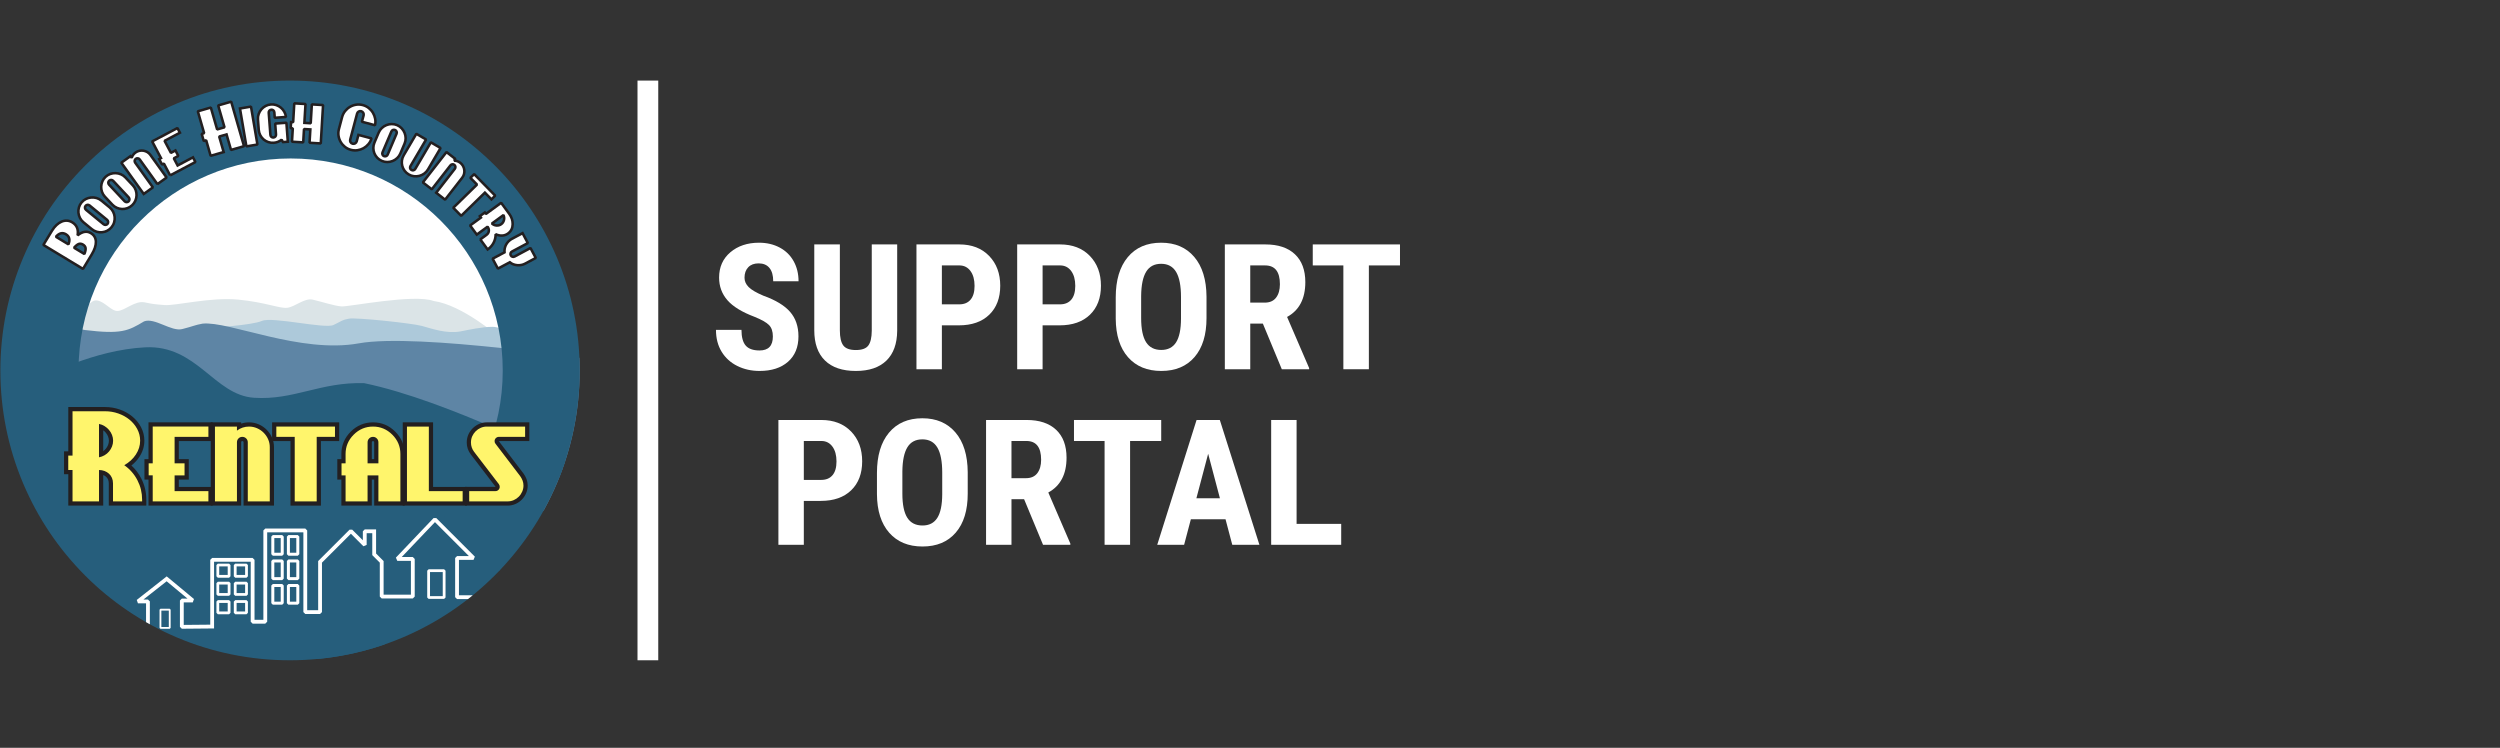 <?xml version="1.0" encoding="UTF-8" standalone="no"?><!DOCTYPE svg PUBLIC "-//W3C//DTD SVG 1.1//EN" "http://www.w3.org/Graphics/SVG/1.1/DTD/svg11.dtd"><svg width="100%" height="100%" viewBox="0 0 341 102" version="1.1" xmlns="http://www.w3.org/2000/svg" xmlns:xlink="http://www.w3.org/1999/xlink" xml:space="preserve" xmlns:serif="http://www.serif.com/" style="fill-rule:evenodd;clip-rule:evenodd;stroke-miterlimit:1.414;"><rect x="0" y="0" width="341" height="102" fill="#333333" stroke="none"/><rect id="Artboard1" x="0" y="0" width="340.56" height="101.053" style="fill:none;"/><clipPath id="_clip1"><rect id="Artboard11" serif:id="Artboard1" x="0" y="0" width="340.56" height="101.053"/></clipPath><g clip-path="url(#_clip1)"><g><g><clipPath id="_clip2"><path d="M79.071,50.526c0,21.834 -17.702,39.535 -39.536,39.535c-21.835,0 -39.535,-17.701 -39.535,-39.535c0,-21.834 17.7,-39.535 39.535,-39.535c21.834,0 39.536,17.701 39.536,39.535Z"/></clipPath><g clip-path="url(#_clip2)"><path d="M69.403,50.542c0,16.498 -13.374,29.872 -29.87,29.872c-16.498,0 -29.871,-13.374 -29.871,-29.872c0,-16.497 13.373,-29.869 29.871,-29.869c16.496,0 29.87,13.372 29.87,29.869Z" style="fill:#fff;fill-rule:nonzero;"/><path d="M69.403,50.542c0,16.498 -13.374,29.872 -29.87,29.872c-16.498,0 -29.871,-13.374 -29.871,-29.872c0,-16.497 13.373,-29.869 29.871,-29.869c16.496,0 29.87,13.372 29.87,29.869Z" style="fill:none;stroke:#265e7c;stroke-width:1.26px;"/><path d="M7.105,43.093c0,0 0.37,-1.79 2.658,-2.163c0.618,0.063 0.989,1.237 1.545,1.299c0.556,0.062 0.927,-1.422 1.977,-1.236c1.051,0.185 1.916,1.483 2.782,1.422c1.008,-0.073 2.347,-1.434 3.646,-1.175c1.237,0.247 1.237,0.247 2.72,0.371c1.483,0.123 6.304,-1.113 10.074,-0.742c3.77,0.371 5.624,1.236 6.675,1.112c1.051,-0.123 2.349,-1.359 3.461,-1.112c1.113,0.248 2.968,0.865 3.956,0.928c0.99,0.061 9.888,-1.731 12.546,-0.742c3.955,0.556 8.9,4.882 8.9,4.882l0,2.988l-60.26,0l-0.68,-5.832Z" style="fill:#dbe4e7;fill-rule:nonzero;"/><path d="M28.675,44.701c0,0 5.625,-0.309 7.046,-0.927c1.421,-0.618 8.592,1.113 9.765,0.556c1.175,-0.556 1.113,-0.68 2.103,-0.865c0.987,-0.185 8.589,0.618 9.95,0.989c1.36,0.371 3.399,1.112 5.315,0.742c0.927,-0.185 2.905,-0.618 4.326,-0.618c1.421,0 4.018,1.668 4.018,1.668l0.7,2.679l-43.346,0l0.123,-4.224Z" style="fill:#adc9da;fill-rule:nonzero;"/><path d="M7.475,45.628c0,0 2.349,-1.05 4.08,-0.617c5.006,0.617 5.933,0.122 8.097,-1.175c1.421,-0.556 3.708,1.422 5.191,1.051c1.483,-0.371 1.73,-0.557 2.781,-0.742c3.582,-0.391 13.357,4.135 21.323,2.687c7.965,-1.449 32.767,2.353 32.767,2.353l-5.793,21.001l-68.136,-20.232l-0.31,-4.326Z" style="fill:#5e85a5;fill-rule:nonzero;"/><path d="M6.041,51.357c0,0 6.698,-3.621 13.759,-3.983c7.06,-0.361 9.414,6.519 14.845,6.881c5.431,0.361 9.052,-2.173 15.026,-1.992c11.405,2.353 27.879,10.862 27.879,10.862l-9.414,14.665l-20.818,13.395l-28.605,-9.232l-12.672,-30.596Z" style="fill:#265e7c;fill-rule:nonzero;"/><path d="M69.403,50.271c0,16.497 -13.374,29.872 -29.87,29.872c-16.498,0 -29.871,-13.375 -29.871,-29.872c0,-16.497 13.373,-29.87 29.871,-29.87c16.496,0 29.87,13.373 29.87,29.87Z" style="fill:none;stroke:#265e7c;stroke-width:0.25px;"/><path d="M39.664,10.957l-0.003,0l-0.002,0l-0.017,0c-5.338,0 -10.522,1.047 -15.408,3.113c-4.714,1.993 -8.946,4.844 -12.578,8.474c-3.632,3.63 -6.486,7.86 -8.482,12.573c-2.068,4.885 -3.119,10.068 -3.122,15.405c-0.003,5.341 1.042,10.528 3.107,15.417c1.992,4.716 4.843,8.951 8.473,12.586c3.63,3.634 7.862,6.49 12.576,8.487c4.886,2.07 10.072,3.121 15.411,3.124l0.022,0c5.338,0 10.522,-1.047 15.408,-3.113c4.714,-1.993 8.946,-4.844 12.578,-8.474c3.632,-3.63 6.486,-7.861 8.482,-12.574c2.069,-4.885 3.12,-10.069 3.124,-15.407c0.002,-5.341 -1.044,-10.527 -3.108,-15.416c-1.992,-4.716 -4.843,-8.95 -8.473,-12.585c-3.631,-3.634 -7.862,-6.49 -12.576,-8.487c-4.887,-2.07 -10.072,-3.121 -15.412,-3.123Zm-0.022,10.659c0.005,0 0.011,0 0.017,0c15.977,0.008 28.922,12.968 28.914,28.946c-0.01,15.972 -12.962,28.915 -28.932,28.915c-0.006,0 -0.009,0 -0.015,0c-15.978,-0.01 -28.924,-12.968 -28.914,-28.948c0.009,-15.971 12.959,-28.913 28.93,-28.913Z" style="fill:#265e7c;fill-rule:nonzero;"/><path d="M14.794,85.563l5.386,0l0,-3.528l-1.365,0l3.919,-3.083l3.559,2.954l-1.492,0l0,3.594l4.136,-0.038l0,-9.098l5.52,0l0,8.44l1.727,0l0,-12.451l5.456,0l0,11.136l2.016,0l0,-6.852l4.205,-4.204l1.891,1.893l0,-1.859l1.285,0l0.001,3.143l1.025,1.027l0,4.734l4.244,0l0,-5.133l-2.119,0l5.135,-5.392l5.263,5.263l-2.246,0l0,5.344l6.012,0" style="fill:none;stroke:#fff;stroke-width:0.52px;"/><rect x="29.71" y="77.07" width="1.539" height="1.541" style="fill:none;stroke:#fff;stroke-width:0.38px;"/><rect x="37.212" y="73.187" width="1.283" height="2.408" style="fill:none;stroke:#fff;stroke-width:0.41px;"/><rect x="39.338" y="73.187" width="1.283" height="2.408" style="fill:none;stroke:#fff;stroke-width:0.41px;"/><rect x="37.212" y="76.514" width="1.283" height="2.409" style="fill:none;stroke:#fff;stroke-width:0.41px;"/><rect x="39.338" y="76.514" width="1.283" height="2.409" style="fill:none;stroke:#fff;stroke-width:0.41px;"/><rect x="37.212" y="79.866" width="1.283" height="2.41" style="fill:none;stroke:#fff;stroke-width:0.41px;"/><rect x="39.338" y="79.866" width="1.283" height="2.41" style="fill:none;stroke:#fff;stroke-width:0.41px;"/><rect x="32.083" y="77.07" width="1.541" height="1.541" style="fill:none;stroke:#fff;stroke-width:0.38px;"/><rect x="29.71" y="79.539" width="1.539" height="1.542" style="fill:none;stroke:#fff;stroke-width:0.38px;"/><rect x="32.083" y="79.539" width="1.541" height="1.542" style="fill:none;stroke:#fff;stroke-width:0.38px;"/><rect x="29.71" y="82.051" width="1.539" height="1.541" style="fill:none;stroke:#fff;stroke-width:0.38px;"/><rect x="32.083" y="82.051" width="1.541" height="1.541" style="fill:none;stroke:#fff;stroke-width:0.38px;"/><rect x="58.463" y="77.841" width="2.118" height="3.658" style="fill:none;stroke:#fff;stroke-width:0.38px;"/><rect x="21.885" y="83.157" width="1.266" height="2.49" style="fill:none;stroke:#fff;stroke-width:0.25px;"/><path d="M11.32,33.362c-0.197,-0.118 -0.387,-0.148 -0.569,-0.088c-0.183,0.06 -0.399,0.232 -0.649,0.517l1.41,0.853c0.136,-0.354 0.19,-0.624 0.16,-0.813c-0.029,-0.188 -0.147,-0.344 -0.352,-0.469Zm-2.322,-1.404c-0.473,-0.286 -0.929,-0.174 -1.369,0.336l1.706,1.032c0.247,-0.626 0.135,-1.082 -0.337,-1.368Zm3.4,-0.156c0.223,0.135 0.391,0.302 0.503,0.501c0.113,0.2 0.172,0.425 0.178,0.677c0.006,0.252 -0.04,0.525 -0.138,0.821c-0.099,0.296 -0.246,0.606 -0.442,0.929l-1.178,1.949l-5.406,-3.271l1.179,-1.948c0.182,-0.301 0.386,-0.556 0.611,-0.764c0.224,-0.208 0.456,-0.363 0.697,-0.465c0.242,-0.102 0.486,-0.146 0.735,-0.134c0.249,0.014 0.487,0.089 0.715,0.227c0.625,0.378 0.869,0.971 0.733,1.779c0.658,-0.534 1.262,-0.634 1.813,-0.301Z" style="fill:#fff;fill-rule:nonzero;"/><path d="M11.32,33.362c-0.197,-0.118 -0.387,-0.148 -0.569,-0.088c-0.183,0.06 -0.399,0.232 -0.649,0.517l1.41,0.853c0.136,-0.354 0.19,-0.624 0.16,-0.813c-0.029,-0.188 -0.147,-0.344 -0.352,-0.469Zm-2.322,-1.404c-0.473,-0.286 -0.929,-0.174 -1.369,0.336l1.706,1.032c0.247,-0.626 0.135,-1.082 -0.337,-1.368Zm3.4,-0.156c0.223,0.135 0.391,0.302 0.503,0.501c0.113,0.2 0.172,0.425 0.178,0.677c0.006,0.252 -0.04,0.525 -0.138,0.821c-0.099,0.296 -0.246,0.606 -0.442,0.929l-1.178,1.949l-5.406,-3.271l1.179,-1.948c0.182,-0.301 0.386,-0.556 0.611,-0.764c0.224,-0.208 0.456,-0.363 0.697,-0.465c0.242,-0.102 0.486,-0.146 0.735,-0.134c0.249,0.014 0.487,0.089 0.715,0.227c0.625,0.378 0.869,0.971 0.733,1.779c0.658,-0.534 1.262,-0.634 1.813,-0.301Z" style="fill:none;stroke:#231f20;stroke-width:0.35px;"/><path d="M12.215,28.024c-0.083,-0.068 -0.177,-0.098 -0.281,-0.087c-0.104,0.01 -0.19,0.057 -0.258,0.139c-0.069,0.083 -0.098,0.177 -0.088,0.282c0.011,0.103 0.057,0.19 0.14,0.258l2.399,1.972c0.079,0.065 0.171,0.093 0.278,0.084c0.105,-0.008 0.193,-0.054 0.261,-0.137c0.065,-0.078 0.092,-0.172 0.082,-0.28c-0.011,-0.108 -0.055,-0.194 -0.134,-0.259l-2.399,-1.972Zm2.739,0.266c0.201,0.166 0.359,0.362 0.474,0.589c0.114,0.226 0.184,0.462 0.208,0.707c0.024,0.244 0.001,0.489 -0.068,0.733c-0.068,0.245 -0.186,0.468 -0.351,0.669c-0.169,0.206 -0.366,0.367 -0.59,0.483c-0.225,0.116 -0.46,0.186 -0.704,0.21c-0.245,0.024 -0.489,0 -0.732,-0.07c-0.243,-0.071 -0.467,-0.191 -0.672,-0.36l-1.137,-0.934c-0.201,-0.166 -0.36,-0.362 -0.474,-0.589c-0.115,-0.226 -0.184,-0.462 -0.208,-0.707c-0.024,-0.244 -0.001,-0.489 0.067,-0.733c0.069,-0.245 0.186,-0.468 0.351,-0.669c0.166,-0.201 0.362,-0.359 0.586,-0.471c0.226,-0.113 0.462,-0.181 0.711,-0.206c0.248,-0.024 0.493,-0.003 0.736,0.064c0.242,0.068 0.464,0.184 0.666,0.35l1.137,0.934Z" style="fill:#fff;fill-rule:nonzero;"/><path d="M12.215,28.024c-0.083,-0.068 -0.177,-0.098 -0.281,-0.087c-0.104,0.01 -0.19,0.057 -0.258,0.139c-0.069,0.083 -0.098,0.177 -0.088,0.282c0.011,0.103 0.057,0.19 0.14,0.258l2.399,1.972c0.079,0.065 0.171,0.093 0.278,0.084c0.105,-0.008 0.193,-0.054 0.261,-0.137c0.065,-0.078 0.092,-0.172 0.082,-0.28c-0.011,-0.108 -0.055,-0.194 -0.134,-0.259l-2.399,-1.972Zm2.739,0.266c0.201,0.166 0.359,0.362 0.474,0.589c0.114,0.226 0.184,0.462 0.208,0.707c0.024,0.244 0.001,0.489 -0.068,0.733c-0.068,0.245 -0.186,0.468 -0.351,0.669c-0.169,0.206 -0.366,0.367 -0.59,0.483c-0.225,0.116 -0.46,0.186 -0.704,0.21c-0.245,0.024 -0.489,0 -0.732,-0.07c-0.243,-0.071 -0.467,-0.191 -0.672,-0.36l-1.137,-0.934c-0.201,-0.166 -0.36,-0.362 -0.474,-0.589c-0.115,-0.226 -0.184,-0.462 -0.208,-0.707c-0.024,-0.244 -0.001,-0.489 0.067,-0.733c0.069,-0.245 0.186,-0.468 0.351,-0.669c0.166,-0.201 0.362,-0.359 0.586,-0.471c0.226,-0.113 0.462,-0.181 0.711,-0.206c0.248,-0.024 0.493,-0.003 0.736,0.064c0.242,0.068 0.464,0.184 0.666,0.35l1.137,0.934Z" style="fill:none;stroke:#231f20;stroke-width:0.35px;"/><path d="M15.434,24.663c-0.073,-0.078 -0.162,-0.119 -0.267,-0.123c-0.105,-0.003 -0.196,0.032 -0.274,0.106c-0.079,0.073 -0.12,0.162 -0.123,0.266c-0.003,0.105 0.031,0.196 0.105,0.275l2.122,2.266c0.07,0.075 0.158,0.115 0.265,0.121c0.106,0.005 0.199,-0.029 0.277,-0.103c0.074,-0.07 0.114,-0.159 0.117,-0.267c0.004,-0.108 -0.029,-0.2 -0.099,-0.274l-2.123,-2.267Zm2.681,0.62c0.179,0.19 0.31,0.405 0.394,0.644c0.085,0.24 0.122,0.483 0.115,0.728c-0.008,0.246 -0.063,0.485 -0.162,0.719c-0.1,0.233 -0.245,0.44 -0.436,0.618c-0.193,0.181 -0.41,0.315 -0.647,0.402c-0.239,0.086 -0.48,0.125 -0.726,0.117c-0.245,-0.008 -0.484,-0.063 -0.715,-0.165c-0.232,-0.101 -0.439,-0.249 -0.621,-0.443l-1.006,-1.074c-0.178,-0.191 -0.309,-0.406 -0.394,-0.646c-0.084,-0.239 -0.122,-0.482 -0.115,-0.727c0.009,-0.246 0.063,-0.486 0.163,-0.719c0.099,-0.234 0.245,-0.44 0.435,-0.618c0.19,-0.178 0.404,-0.308 0.642,-0.391c0.237,-0.083 0.481,-0.12 0.73,-0.112c0.25,0.008 0.49,0.062 0.722,0.16c0.232,0.098 0.437,0.242 0.615,0.432l1.006,1.075Z" style="fill:#fff;fill-rule:nonzero;"/><path d="M15.434,24.663c-0.073,-0.078 -0.162,-0.119 -0.267,-0.123c-0.105,-0.003 -0.196,0.032 -0.274,0.106c-0.079,0.073 -0.12,0.162 -0.123,0.266c-0.003,0.105 0.031,0.196 0.105,0.275l2.122,2.266c0.07,0.075 0.158,0.115 0.265,0.121c0.106,0.005 0.199,-0.029 0.277,-0.103c0.074,-0.07 0.114,-0.159 0.117,-0.267c0.004,-0.108 -0.029,-0.2 -0.099,-0.274l-2.123,-2.267Zm2.681,0.62c0.179,0.19 0.31,0.405 0.394,0.644c0.085,0.24 0.122,0.483 0.115,0.728c-0.008,0.246 -0.063,0.485 -0.162,0.719c-0.1,0.233 -0.245,0.44 -0.436,0.618c-0.193,0.181 -0.41,0.315 -0.647,0.402c-0.239,0.086 -0.48,0.125 -0.726,0.117c-0.245,-0.008 -0.484,-0.063 -0.715,-0.165c-0.232,-0.101 -0.439,-0.249 -0.621,-0.443l-1.006,-1.074c-0.178,-0.191 -0.309,-0.406 -0.394,-0.646c-0.084,-0.239 -0.122,-0.482 -0.115,-0.727c0.009,-0.246 0.063,-0.486 0.163,-0.719c0.099,-0.234 0.245,-0.44 0.435,-0.618c0.19,-0.178 0.404,-0.308 0.642,-0.391c0.237,-0.083 0.481,-0.12 0.73,-0.112c0.25,0.008 0.49,0.062 0.722,0.16c0.232,0.098 0.437,0.242 0.615,0.432l1.006,1.075Z" style="fill:none;stroke:#231f20;stroke-width:0.35px;"/><path d="M21.472,25.114l-2.414,-3.363c-0.062,-0.088 -0.145,-0.139 -0.249,-0.156c-0.103,-0.017 -0.199,0.005 -0.286,0.068c-0.087,0.063 -0.138,0.145 -0.153,0.247c-0.015,0.102 0.009,0.196 0.072,0.284l2.414,3.363l-1.252,0.898l-3.058,-4.26l1.252,-0.898l0.165,0.23c0.093,-0.3 0.269,-0.542 0.526,-0.727c0.158,-0.113 0.331,-0.19 0.519,-0.23c0.188,-0.041 0.375,-0.046 0.56,-0.016c0.186,0.031 0.36,0.095 0.524,0.191c0.163,0.096 0.302,0.224 0.415,0.382l2.217,3.089l-1.252,0.898Z" style="fill:#fff;fill-rule:nonzero;"/><path d="M21.472,25.114l-2.414,-3.363c-0.062,-0.088 -0.145,-0.139 -0.249,-0.156c-0.103,-0.017 -0.199,0.005 -0.286,0.068c-0.087,0.063 -0.138,0.145 -0.153,0.247c-0.015,0.102 0.009,0.196 0.072,0.284l2.414,3.363l-1.252,0.898l-3.058,-4.26l1.252,-0.898l0.165,0.23c0.093,-0.3 0.269,-0.542 0.526,-0.727c0.158,-0.113 0.331,-0.19 0.519,-0.23c0.188,-0.041 0.375,-0.046 0.56,-0.016c0.186,0.031 0.36,0.095 0.524,0.191c0.163,0.096 0.302,0.224 0.415,0.382l2.217,3.089l-1.252,0.898Z" style="fill:none;stroke:#231f20;stroke-width:0.35px;"/><path d="M23.207,23.925l-0.853,-1.613l-0.251,0.133l-0.394,-0.745l0.25,-0.133l-1.204,-2.277l3.449,-1.825l0.337,0.637l-2.094,1.108l0.868,1.64l0.616,-0.326l0.395,0.745l-0.617,0.327l0.517,0.975l2.093,-1.108l0.338,0.637l-3.45,1.825Z" style="fill:#fff;fill-rule:nonzero;"/><path d="M23.207,23.925l-0.853,-1.613l-0.251,0.133l-0.394,-0.745l0.25,-0.133l-1.204,-2.277l3.449,-1.825l0.337,0.637l-2.094,1.108l0.868,1.64l0.616,-0.326l0.395,0.745l-0.617,0.327l0.517,0.975l2.093,-1.108l0.338,0.637l-3.45,1.825Z" style="fill:none;stroke:#231f20;stroke-width:0.35px;"/><path d="M31.51,20.451l-0.609,-2.114l-1.002,0.288l0.609,2.115l-1.775,0.512l-0.61,-2.115l-0.331,0.096l-0.281,-0.973l0.332,-0.095l-0.86,-2.984l1.775,-0.512l0.86,2.984l1.002,-0.289l-0.86,-2.983l1.776,-0.512l1.75,6.07l-1.776,0.512Z" style="fill:#fff;fill-rule:nonzero;"/><path d="M31.51,20.451l-0.609,-2.114l-1.002,0.288l0.609,2.115l-1.775,0.512l-0.61,-2.115l-0.331,0.096l-0.281,-0.973l0.332,-0.095l-0.86,-2.984l1.775,-0.512l0.86,2.984l1.002,-0.289l-0.86,-2.983l1.776,-0.512l1.75,6.07l-1.776,0.512Z" style="fill:none;stroke:#231f20;stroke-width:0.35px;"/><path d="M33.609,19.968l-0.877,-5.17l1.504,-0.256l0.877,5.171l-1.504,0.255Z" style="fill:#fff;fill-rule:nonzero;"/><path d="M33.609,19.968l-0.877,-5.17l1.504,-0.256l0.877,5.171l-1.504,0.255Z" style="fill:none;stroke:#231f20;stroke-width:0.35px;"/><path d="M38.602,19.381l-0.194,-0.324c-0.324,0.25 -0.678,0.389 -1.06,0.418c-0.265,0.02 -0.518,-0.011 -0.757,-0.093c-0.239,-0.081 -0.452,-0.203 -0.639,-0.363c-0.186,-0.16 -0.337,-0.352 -0.454,-0.577c-0.117,-0.224 -0.186,-0.469 -0.206,-0.734l-0.106,-1.407c-0.02,-0.26 0.013,-0.51 0.098,-0.749c0.084,-0.239 0.206,-0.452 0.366,-0.639c0.161,-0.186 0.353,-0.339 0.577,-0.459c0.224,-0.119 0.466,-0.188 0.726,-0.208c0.255,-0.019 0.5,0.011 0.734,0.091c0.234,0.08 0.444,0.197 0.63,0.352c0.186,0.155 0.34,0.341 0.461,0.557c0.121,0.217 0.197,0.452 0.226,0.706l-1.529,0.115l-0.056,-0.749c-0.009,-0.107 -0.052,-0.195 -0.132,-0.263c-0.079,-0.068 -0.173,-0.098 -0.28,-0.091c-0.106,0.009 -0.194,0.052 -0.263,0.132c-0.068,0.079 -0.098,0.173 -0.09,0.28l0.229,3.027c0.008,0.107 0.051,0.195 0.131,0.263c0.079,0.068 0.173,0.098 0.28,0.09c0.107,-0.007 0.194,-0.051 0.263,-0.131c0.068,-0.079 0.098,-0.172 0.09,-0.28l-0.112,-1.491l1.529,-0.115l0.195,2.592l-0.657,0.05Z" style="fill:#fff;fill-rule:nonzero;"/><path d="M38.602,19.381l-0.194,-0.324c-0.324,0.25 -0.678,0.389 -1.06,0.418c-0.265,0.02 -0.518,-0.011 -0.757,-0.093c-0.239,-0.081 -0.452,-0.203 -0.639,-0.363c-0.186,-0.16 -0.337,-0.352 -0.454,-0.577c-0.117,-0.224 -0.186,-0.469 -0.206,-0.734l-0.106,-1.407c-0.02,-0.26 0.013,-0.51 0.098,-0.749c0.084,-0.239 0.206,-0.452 0.366,-0.639c0.161,-0.186 0.353,-0.339 0.577,-0.459c0.224,-0.119 0.466,-0.188 0.726,-0.208c0.255,-0.019 0.5,0.011 0.734,0.091c0.234,0.08 0.444,0.197 0.63,0.352c0.186,0.155 0.34,0.341 0.461,0.557c0.121,0.217 0.197,0.452 0.226,0.706l-1.529,0.115l-0.056,-0.749c-0.009,-0.107 -0.052,-0.195 -0.132,-0.263c-0.079,-0.068 -0.173,-0.098 -0.28,-0.091c-0.106,0.009 -0.194,0.052 -0.263,0.132c-0.068,0.079 -0.098,0.173 -0.09,0.28l0.229,3.027c0.008,0.107 0.051,0.195 0.131,0.263c0.079,0.068 0.173,0.098 0.28,0.09c0.107,-0.007 0.194,-0.051 0.263,-0.131c0.068,-0.079 0.098,-0.172 0.09,-0.28l-0.112,-1.491l1.529,-0.115l0.195,2.592l-0.657,0.05Z" style="fill:none;stroke:#231f20;stroke-width:0.35px;"/><path d="M42.222,19.474l0.109,-1.821l-0.865,-0.052l-0.108,1.822l-1.531,-0.092l0.109,-1.821l-0.284,-0.017l0.051,-0.842l0.283,0.017l0.153,-2.572l1.53,0.091l-0.153,2.572l0.865,0.052l0.153,-2.572l1.531,0.091l-0.312,5.235l-1.531,-0.091Z" style="fill:#fff;fill-rule:nonzero;"/><path d="M42.222,19.474l0.109,-1.821l-0.865,-0.052l-0.108,1.822l-1.531,-0.092l0.109,-1.821l-0.284,-0.017l0.051,-0.842l0.283,0.017l0.153,-2.572l1.53,0.091l-0.153,2.572l0.865,0.052l0.153,-2.572l1.531,0.091l-0.312,5.235l-1.531,-0.091Z" style="fill:none;stroke:#231f20;stroke-width:0.35px;"/><path d="M50.252,19.66c-0.193,0.229 -0.417,0.414 -0.671,0.555c-0.255,0.142 -0.53,0.234 -0.827,0.277c-0.297,0.043 -0.593,0.025 -0.89,-0.054c-0.306,-0.081 -0.578,-0.217 -0.816,-0.407c-0.238,-0.19 -0.431,-0.413 -0.58,-0.669c-0.149,-0.256 -0.247,-0.535 -0.294,-0.835c-0.047,-0.301 -0.03,-0.605 0.051,-0.911l0.436,-1.645c0.08,-0.301 0.216,-0.572 0.406,-0.813c0.191,-0.24 0.414,-0.434 0.671,-0.583c0.256,-0.149 0.534,-0.247 0.835,-0.295c0.301,-0.047 0.604,-0.029 0.911,0.052c0.296,0.078 0.562,0.21 0.799,0.394c0.237,0.185 0.43,0.403 0.58,0.654c0.151,0.251 0.253,0.523 0.308,0.815c0.054,0.292 0.047,0.588 -0.021,0.887l-1.787,-0.474l0.233,-0.875c0.032,-0.123 0.016,-0.239 -0.05,-0.349c-0.066,-0.111 -0.161,-0.183 -0.285,-0.215c-0.123,-0.033 -0.239,-0.017 -0.345,0.047c-0.107,0.065 -0.177,0.158 -0.21,0.282l-0.939,3.542c-0.033,0.124 -0.019,0.24 0.042,0.349c0.062,0.108 0.154,0.179 0.277,0.212c0.123,0.032 0.241,0.017 0.354,-0.045c0.111,-0.063 0.183,-0.156 0.216,-0.28l0.232,-0.874l1.786,0.473c-0.089,0.294 -0.229,0.556 -0.422,0.785Z" style="fill:#fff;fill-rule:nonzero;"/><path d="M50.252,19.66c-0.193,0.229 -0.417,0.414 -0.671,0.555c-0.255,0.142 -0.53,0.234 -0.827,0.277c-0.297,0.043 -0.593,0.025 -0.89,-0.054c-0.306,-0.081 -0.578,-0.217 -0.816,-0.407c-0.238,-0.19 -0.431,-0.413 -0.58,-0.669c-0.149,-0.256 -0.247,-0.535 -0.294,-0.835c-0.047,-0.301 -0.03,-0.605 0.051,-0.911l0.436,-1.645c0.08,-0.301 0.216,-0.572 0.406,-0.813c0.191,-0.24 0.414,-0.434 0.671,-0.583c0.256,-0.149 0.534,-0.247 0.835,-0.295c0.301,-0.047 0.604,-0.029 0.911,0.052c0.296,0.078 0.562,0.21 0.799,0.394c0.237,0.185 0.43,0.403 0.58,0.654c0.151,0.251 0.253,0.523 0.308,0.815c0.054,0.292 0.047,0.588 -0.021,0.887l-1.787,-0.474l0.233,-0.875c0.032,-0.123 0.016,-0.239 -0.05,-0.349c-0.066,-0.111 -0.161,-0.183 -0.285,-0.215c-0.123,-0.033 -0.239,-0.017 -0.345,0.047c-0.107,0.065 -0.177,0.158 -0.21,0.282l-0.939,3.542c-0.033,0.124 -0.019,0.24 0.042,0.349c0.062,0.108 0.154,0.179 0.277,0.212c0.123,0.032 0.241,0.017 0.354,-0.045c0.111,-0.063 0.183,-0.156 0.216,-0.28l0.232,-0.874l1.786,0.473c-0.089,0.294 -0.229,0.556 -0.422,0.785Z" style="fill:none;stroke:#231f20;stroke-width:0.35px;"/><path d="M54.09,18.236c0.041,-0.099 0.043,-0.196 0.003,-0.294c-0.039,-0.097 -0.107,-0.166 -0.207,-0.209c-0.098,-0.041 -0.197,-0.043 -0.294,-0.004c-0.097,0.04 -0.166,0.108 -0.208,0.208l-1.214,2.858c-0.04,0.094 -0.04,0.19 -0.002,0.29c0.038,0.1 0.107,0.171 0.205,0.212c0.094,0.04 0.192,0.04 0.292,-0.001c0.101,-0.04 0.171,-0.108 0.211,-0.201l1.214,-2.859Zm0.518,2.703c-0.102,0.239 -0.245,0.447 -0.43,0.62c-0.185,0.175 -0.392,0.308 -0.62,0.4c-0.228,0.092 -0.469,0.139 -0.723,0.143c-0.253,0.003 -0.5,-0.047 -0.741,-0.148c-0.244,-0.104 -0.454,-0.247 -0.629,-0.43c-0.175,-0.183 -0.309,-0.388 -0.401,-0.616c-0.092,-0.228 -0.138,-0.468 -0.139,-0.721c-0.001,-0.253 0.051,-0.502 0.154,-0.747l0.576,-1.355c0.102,-0.24 0.245,-0.446 0.43,-0.621c0.185,-0.174 0.392,-0.307 0.62,-0.399c0.227,-0.092 0.468,-0.14 0.722,-0.143c0.254,-0.003 0.501,0.046 0.741,0.148c0.24,0.102 0.446,0.245 0.618,0.429c0.172,0.184 0.304,0.391 0.398,0.623c0.093,0.231 0.142,0.472 0.146,0.724c0.004,0.252 -0.045,0.498 -0.146,0.738l-0.576,1.355Z" style="fill:#fff;fill-rule:nonzero;"/><path d="M54.09,18.236c0.041,-0.099 0.043,-0.196 0.003,-0.294c-0.039,-0.097 -0.107,-0.166 -0.207,-0.209c-0.098,-0.041 -0.197,-0.043 -0.294,-0.004c-0.097,0.04 -0.166,0.108 -0.208,0.208l-1.214,2.858c-0.04,0.094 -0.04,0.19 -0.002,0.29c0.038,0.1 0.107,0.171 0.205,0.212c0.094,0.04 0.192,0.04 0.292,-0.001c0.101,-0.04 0.171,-0.108 0.211,-0.201l1.214,-2.859Zm0.518,2.703c-0.102,0.239 -0.245,0.447 -0.43,0.62c-0.185,0.175 -0.392,0.308 -0.62,0.4c-0.228,0.092 -0.469,0.139 -0.723,0.143c-0.253,0.003 -0.5,-0.047 -0.741,-0.148c-0.244,-0.104 -0.454,-0.247 -0.629,-0.43c-0.175,-0.183 -0.309,-0.388 -0.401,-0.616c-0.092,-0.228 -0.138,-0.468 -0.139,-0.721c-0.001,-0.253 0.051,-0.502 0.154,-0.747l0.576,-1.355c0.102,-0.24 0.245,-0.446 0.43,-0.621c0.185,-0.174 0.392,-0.307 0.62,-0.399c0.227,-0.092 0.468,-0.14 0.722,-0.143c0.254,-0.003 0.501,0.046 0.741,0.148c0.24,0.102 0.446,0.245 0.618,0.429c0.172,0.184 0.304,0.391 0.398,0.623c0.093,0.231 0.142,0.472 0.146,0.724c0.004,0.252 -0.045,0.498 -0.146,0.738l-0.576,1.355Z" style="fill:none;stroke:#231f20;stroke-width:0.35px;"/><path d="M57.87,23.674c-0.206,0.149 -0.428,0.255 -0.666,0.316c-0.238,0.062 -0.483,0.078 -0.735,0.048c-0.253,-0.03 -0.491,-0.11 -0.716,-0.242c-0.229,-0.135 -0.418,-0.304 -0.569,-0.508c-0.15,-0.204 -0.256,-0.425 -0.318,-0.663c-0.061,-0.237 -0.076,-0.482 -0.044,-0.733c0.031,-0.251 0.115,-0.491 0.25,-0.72l1.716,-2.922l1.329,0.781l-2.133,3.629c-0.051,0.088 -0.066,0.183 -0.043,0.286c0.023,0.102 0.081,0.18 0.173,0.234c0.093,0.055 0.19,0.069 0.291,0.043c0.101,-0.026 0.18,-0.085 0.234,-0.178l2.132,-3.63l1.322,0.777l-1.716,2.922c-0.132,0.225 -0.301,0.412 -0.507,0.56Z" style="fill:#fff;fill-rule:nonzero;"/><path d="M57.87,23.674c-0.206,0.149 -0.428,0.255 -0.666,0.316c-0.238,0.062 -0.483,0.078 -0.735,0.048c-0.253,-0.03 -0.491,-0.11 -0.716,-0.242c-0.229,-0.135 -0.418,-0.304 -0.569,-0.508c-0.15,-0.204 -0.256,-0.425 -0.318,-0.663c-0.061,-0.237 -0.076,-0.482 -0.044,-0.733c0.031,-0.251 0.115,-0.491 0.25,-0.72l1.716,-2.922l1.329,0.781l-2.133,3.629c-0.051,0.088 -0.066,0.183 -0.043,0.286c0.023,0.102 0.081,0.18 0.173,0.234c0.093,0.055 0.19,0.069 0.291,0.043c0.101,-0.026 0.18,-0.085 0.234,-0.178l2.132,-3.63l1.322,0.777l-1.716,2.922c-0.132,0.225 -0.301,0.412 -0.507,0.56Z" style="fill:none;stroke:#231f20;stroke-width:0.35px;"/><path d="M59.494,26.291l2.544,-3.266c0.066,-0.085 0.092,-0.179 0.079,-0.283c-0.013,-0.104 -0.061,-0.189 -0.146,-0.255c-0.084,-0.066 -0.178,-0.091 -0.28,-0.077c-0.102,0.015 -0.186,0.064 -0.252,0.149l-2.544,3.266l-1.216,-0.947l3.222,-4.137l1.216,0.947l-0.174,0.224c0.314,0.004 0.595,0.104 0.846,0.299c0.153,0.119 0.276,0.263 0.368,0.432c0.092,0.169 0.149,0.346 0.173,0.533c0.023,0.187 0.011,0.372 -0.035,0.556c-0.047,0.184 -0.129,0.353 -0.249,0.506l-2.336,3.001l-1.216,-0.948Z" style="fill:#fff;fill-rule:nonzero;"/><path d="M59.494,26.291l2.544,-3.266c0.066,-0.085 0.092,-0.179 0.079,-0.283c-0.013,-0.104 -0.061,-0.189 -0.146,-0.255c-0.084,-0.066 -0.178,-0.091 -0.28,-0.077c-0.102,0.015 -0.186,0.064 -0.252,0.149l-2.544,3.266l-1.216,-0.947l3.222,-4.137l1.216,0.947l-0.174,0.224c0.314,0.004 0.595,0.104 0.846,0.299c0.153,0.119 0.276,0.263 0.368,0.432c0.092,0.169 0.149,0.346 0.173,0.533c0.023,0.187 0.011,0.372 -0.035,0.556c-0.047,0.184 -0.129,0.353 -0.249,0.506l-2.336,3.001l-1.216,-0.948Z" style="fill:none;stroke:#231f20;stroke-width:0.35px;"/><path d="M66.138,26.279l-3.234,3.162l-1.078,-1.102l3.235,-3.162l-0.901,-0.921l0.515,-0.504l2.873,2.939l-0.515,0.503l-0.895,-0.915Z" style="fill:#fff;fill-rule:nonzero;"/><path d="M66.138,26.279l-3.234,3.162l-1.078,-1.102l3.235,-3.162l-0.901,-0.921l0.515,-0.504l2.873,2.939l-0.515,0.503l-0.895,-0.915Z" style="fill:none;stroke:#231f20;stroke-width:0.35px;"/><path d="M68.37,30.576c0.19,-0.138 0.313,-0.325 0.37,-0.56c0.056,-0.234 0.034,-0.46 -0.068,-0.677l-1.572,1.149c0.175,0.163 0.384,0.253 0.625,0.27c0.24,0.018 0.455,-0.043 0.645,-0.182Zm-2.858,2.08l0.848,-0.62c0.186,-0.136 0.291,-0.308 0.316,-0.516c0.025,-0.208 -0.032,-0.407 -0.17,-0.597l-1.474,1.076l-0.909,-1.244l1.473,-1.076l-0.145,-0.199l0.681,-0.497l0.145,0.198l2.08,-1.52l1.122,1.535c0.304,0.417 0.454,0.877 0.449,1.381c-0.008,0.544 -0.218,0.967 -0.631,1.268c-0.247,0.181 -0.521,0.277 -0.821,0.287c-0.299,0.01 -0.59,-0.053 -0.873,-0.188c0.003,0.403 -0.084,0.781 -0.262,1.136c-0.177,0.354 -0.427,0.649 -0.749,0.885l-0.08,0.058l-1,-1.367Z" style="fill:#fff;fill-rule:nonzero;"/><path d="M68.37,30.576c0.19,-0.138 0.313,-0.325 0.37,-0.56c0.056,-0.234 0.034,-0.46 -0.068,-0.677l-1.572,1.149c0.175,0.163 0.384,0.253 0.625,0.27c0.24,0.018 0.455,-0.043 0.645,-0.182Zm-2.858,2.08l0.848,-0.62c0.186,-0.136 0.291,-0.308 0.316,-0.516c0.025,-0.208 -0.032,-0.407 -0.17,-0.597l-1.474,1.076l-0.909,-1.244l1.473,-1.076l-0.145,-0.199l0.681,-0.497l0.145,0.198l2.08,-1.52l1.122,1.535c0.304,0.417 0.454,0.877 0.449,1.381c-0.008,0.544 -0.218,0.967 -0.631,1.268c-0.247,0.181 -0.521,0.277 -0.821,0.287c-0.299,0.01 -0.59,-0.053 -0.873,-0.188c0.003,0.403 -0.084,0.781 -0.262,1.136c-0.177,0.354 -0.427,0.649 -0.749,0.885l-0.08,0.058l-1,-1.367Z" style="fill:none;stroke:#231f20;stroke-width:0.35px;"/><path d="M71.108,36.142c-0.184,0.035 -0.369,0.045 -0.553,0.03c-0.185,-0.014 -0.364,-0.054 -0.539,-0.12c-0.174,-0.066 -0.334,-0.159 -0.479,-0.279l-1.623,0.867l-0.722,-1.353l1.623,-0.866c-0.015,-0.19 -0.002,-0.376 0.036,-0.559c0.038,-0.183 0.102,-0.354 0.19,-0.514c0.089,-0.16 0.199,-0.306 0.332,-0.438c0.132,-0.132 0.281,-0.242 0.448,-0.331l1.454,-0.777l0.723,1.352l-2.17,1.16c-0.095,0.051 -0.158,0.126 -0.188,0.227c-0.031,0.1 -0.021,0.197 0.03,0.292c0.05,0.095 0.126,0.157 0.226,0.188c0.1,0.03 0.198,0.02 0.293,-0.03l2.17,-1.161l0.723,1.353l-1.454,0.777c-0.162,0.087 -0.336,0.147 -0.52,0.182Z" style="fill:#fff;fill-rule:nonzero;"/><path d="M71.108,36.142c-0.184,0.035 -0.369,0.045 -0.553,0.03c-0.185,-0.014 -0.364,-0.054 -0.539,-0.12c-0.174,-0.066 -0.334,-0.159 -0.479,-0.279l-1.623,0.867l-0.722,-1.353l1.623,-0.866c-0.015,-0.19 -0.002,-0.376 0.036,-0.559c0.038,-0.183 0.102,-0.354 0.19,-0.514c0.089,-0.16 0.199,-0.306 0.332,-0.438c0.132,-0.132 0.281,-0.242 0.448,-0.331l1.454,-0.777l0.723,1.352l-2.17,1.16c-0.095,0.051 -0.158,0.126 -0.188,0.227c-0.031,0.1 -0.021,0.197 0.03,0.292c0.05,0.095 0.126,0.157 0.226,0.188c0.1,0.03 0.198,0.02 0.293,-0.03l2.17,-1.161l0.723,1.353l-1.454,0.777c-0.162,0.087 -0.336,0.147 -0.52,0.182Z" style="fill:none;stroke:#231f20;stroke-width:0.35px;"/></g></g><path d="M13.792,62.001c0.112,-0.042 0.221,-0.094 0.327,-0.155c0.207,-0.12 0.387,-0.272 0.536,-0.45c0.149,-0.181 0.269,-0.383 0.356,-0.601c0.086,-0.216 0.13,-0.446 0.13,-0.684c0,-0.233 -0.043,-0.455 -0.131,-0.68c-0.086,-0.221 -0.207,-0.424 -0.361,-0.603c-0.154,-0.181 -0.336,-0.337 -0.544,-0.465c-0.1,-0.062 -0.205,-0.114 -0.313,-0.157l0,3.795Zm1.333,6.678l0,-2.749c0,-0.228 -0.04,-0.44 -0.119,-0.628c-0.078,-0.185 -0.188,-0.34 -0.333,-0.474c-0.145,-0.132 -0.32,-0.24 -0.52,-0.317c-0.115,-0.043 -0.236,-0.074 -0.361,-0.093l0,4.261l-4.188,0l0,-4.282l-0.583,0l0,-2.545l0.583,0l0,-6.045l4.735,0c0.654,0 1.294,0.109 1.901,0.323c0.604,0.213 1.145,0.513 1.608,0.892c0.466,0.38 0.844,0.839 1.125,1.363c0.285,0.535 0.43,1.116 0.43,1.726c0,0.719 -0.212,1.406 -0.63,2.044c-0.337,0.515 -0.778,0.958 -1.315,1.321c0.65,0.528 1.169,1.167 1.547,1.905c0.442,0.862 0.666,1.794 0.666,2.771l0,0.527l-4.546,0Z" style="fill:#fff56c;fill-rule:nonzero;"/><path d="M14.08,61.531l0,-2.839c0.13,0.094 0.247,0.202 0.349,0.322c0.134,0.155 0.238,0.33 0.312,0.521c0.075,0.192 0.111,0.38 0.111,0.576c0,0.202 -0.036,0.395 -0.108,0.574c-0.077,0.194 -0.181,0.37 -0.311,0.528c-0.101,0.121 -0.219,0.227 -0.353,0.318Zm0.259,-6.012l-4.447,0l-0.576,0l0,6.044l-0.006,0l-0.577,0l0,3.122l0.583,0l0,4.283l4.764,0l0,-0.577l0,-3.599c0.151,0.062 0.286,0.146 0.399,0.249c0.114,0.104 0.2,0.228 0.263,0.375c0.063,0.15 0.095,0.324 0.095,0.514l0,3.038l5.122,0l0,-0.577l0,-0.239c0,-1.023 -0.235,-2 -0.698,-2.903c-0.34,-0.664 -0.789,-1.251 -1.339,-1.754c0.433,-0.34 0.799,-0.735 1.092,-1.182c0.449,-0.685 0.677,-1.426 0.677,-2.202c0,-0.658 -0.156,-1.284 -0.464,-1.862c-0.299,-0.558 -0.701,-1.046 -1.197,-1.45c-0.489,-0.4 -1.059,-0.717 -1.694,-0.941c-0.638,-0.225 -1.31,-0.339 -1.997,-0.339Zm-0.835,6.859c0.268,-0.05 0.521,-0.144 0.76,-0.283c0.239,-0.139 0.443,-0.311 0.612,-0.515c0.169,-0.203 0.304,-0.429 0.403,-0.68c0.099,-0.247 0.149,-0.512 0.149,-0.789c0,-0.27 -0.05,-0.53 -0.149,-0.784c-0.099,-0.254 -0.237,-0.483 -0.411,-0.687c-0.173,-0.203 -0.378,-0.378 -0.611,-0.522c-0.234,-0.144 -0.485,-0.242 -0.753,-0.292l0,4.552Zm0.835,-6.282c0.627,0 1.228,0.102 1.805,0.306c0.577,0.203 1.084,0.485 1.522,0.843c0.438,0.358 0.789,0.783 1.052,1.276c0.263,0.492 0.397,1.022 0.397,1.59c0,0.665 -0.195,1.294 -0.583,1.886c-0.388,0.593 -0.916,1.078 -1.582,1.456c0.777,0.547 1.376,1.234 1.798,2.06c0.424,0.825 0.635,1.704 0.635,2.639l0,0.239l-3.97,0l0,-2.461c0,-0.268 -0.047,-0.516 -0.141,-0.739c-0.095,-0.224 -0.23,-0.415 -0.404,-0.575c-0.173,-0.158 -0.378,-0.283 -0.611,-0.374c-0.234,-0.088 -0.485,-0.133 -0.753,-0.133l0,4.282l-3.612,0l0,-4.282l-0.582,0l0,-1.969l0.582,0l0,-6.044l4.447,0Z" style="fill:#231f20;fill-rule:nonzero;"/><path d="M20.542,68.679l0,-3.55l-0.552,0l0,-2.218l0.552,0l0,-5.015l8.172,0l0,1.98l-4.611,0l0,3.035l1.357,0l0,2.218l-1.357,0l0,1.572l4.611,0l0,1.978l-8.172,0Z" style="fill:#fff56c;fill-rule:nonzero;"/><path d="M29.002,57.608l-0.576,0l-7.596,0l-0.576,0l0,5.015l-0.552,0l0,2.794l0.552,0l0,3.551l8.748,0l0,-0.577l0,-1.402l0,-0.576l-0.576,0l-4.035,0l0,-0.996l1.357,0l0,-0.577l0,-1.641l0,-0.576l-0.576,0l-0.781,0l0,-2.459l4.611,0l0,-0.576l0,-1.404l0,-0.576Zm-0.576,0.576l0,1.404l-4.611,0l0,3.611l1.357,0l0,1.641l-1.357,0l0,2.149l4.611,0l0,1.402l-7.596,0l0,-3.551l-0.552,0l0,-1.641l0.552,0l0,-5.015l7.596,0Z" style="fill:#231f20;fill-rule:nonzero;"/><path d="M33.509,68.679l0,-8.345c0,-0.133 -0.041,-0.236 -0.131,-0.326c-0.09,-0.09 -0.195,-0.132 -0.326,-0.132c-0.131,0 -0.231,0.041 -0.316,0.129c-0.087,0.09 -0.128,0.194 -0.128,0.329l0,8.345l-3.576,0l0,-10.783l3.576,0l0,0.321c0.42,-0.213 0.878,-0.321 1.369,-0.321c0.412,0 0.814,0.084 1.195,0.248c0.377,0.164 0.711,0.391 0.993,0.673c0.283,0.284 0.509,0.614 0.672,0.982c0.165,0.374 0.248,0.775 0.248,1.191l0,7.689l-3.576,0Z" style="fill:#fff56c;fill-rule:nonzero;"/><path d="M33.977,57.608c-0.379,0 -0.74,0.058 -1.081,0.175l0,-0.175l-0.576,0l-3,0l-0.576,0l0,11.36l4.152,0l0,-0.577l0,-8.057c0,-0.068 0.017,-0.098 0.047,-0.129c0.023,-0.024 0.044,-0.041 0.109,-0.041c0.063,0 0.091,0.017 0.124,0.05c0.029,0.028 0.046,0.057 0.046,0.12l0,8.634l4.151,0l0,-0.577l0,-7.401c0,-0.457 -0.091,-0.897 -0.273,-1.307c-0.177,-0.401 -0.423,-0.761 -0.731,-1.069c-0.308,-0.309 -0.671,-0.556 -1.08,-0.734c-0.42,-0.181 -0.86,-0.272 -1.312,-0.272Zm0,0.576c0.378,0 0.738,0.076 1.081,0.225c0.343,0.149 0.644,0.352 0.903,0.612c0.258,0.259 0.463,0.557 0.612,0.895c0.15,0.338 0.224,0.697 0.224,1.074l0,7.401l-2.999,0l0,-8.057c0,-0.209 -0.072,-0.386 -0.216,-0.53c-0.146,-0.144 -0.321,-0.216 -0.53,-0.216c-0.21,0 -0.384,0.072 -0.523,0.216c-0.14,0.144 -0.209,0.321 -0.209,0.53l0,8.057l-3,0l0,-10.207l3,0l0,0.553c0.487,-0.368 1.039,-0.553 1.657,-0.553Z" style="fill:#231f20;fill-rule:nonzero;"/><path d="M39.912,68.679l0,-8.803l-2.508,0l0,-1.98l8.575,0l0,1.98l-2.493,0l0,8.803l-3.574,0Z" style="fill:#fff56c;fill-rule:nonzero;"/><path d="M46.267,57.608l-0.576,0l-7.999,0l-0.576,0l0,2.556l2.508,0l0,8.804l4.15,0l0,-0.577l0,-8.227l2.493,0l0,-0.576l0,-1.404l0,-0.576Zm-0.576,0.576l0,1.404l-2.493,0l0,8.803l-2.998,0l0,-8.803l-2.508,0l0,-1.404l7.999,0Z" style="fill:#231f20;fill-rule:nonzero;"/><path d="M51.327,62.911l0,-2.577c0,-0.132 -0.042,-0.235 -0.132,-0.325c-0.091,-0.091 -0.189,-0.133 -0.312,-0.133c-0.132,0 -0.235,0.042 -0.323,0.131c-0.093,0.091 -0.134,0.194 -0.134,0.327l0,2.577l0.901,0Zm0,5.768l0,-3.55l-0.901,0l0,3.55l-3.576,0l0,-3.55l-0.552,0l0,-2.218l0.552,0l0,-0.995c0,-1.089 0.4,-2.041 1.188,-2.83c0.789,-0.789 1.746,-1.19 2.845,-1.19c1.089,0 2.042,0.401 2.83,1.19c0.789,0.788 1.189,1.74 1.189,2.83l0,6.763l-3.575,0Z" style="fill:#fff56c;fill-rule:nonzero;"/><path d="M50.714,62.623l0,-2.289c0,-0.063 0.015,-0.089 0.045,-0.119c0.034,-0.034 0.062,-0.051 0.124,-0.051c0.04,0 0.067,0.007 0.105,0.046c0.034,0.034 0.051,0.062 0.051,0.124l0,2.289l-0.325,0Zm0.169,-5.015c-1.178,0 -2.204,0.429 -3.049,1.274c-0.844,0.845 -1.272,1.866 -1.272,3.034l0,0.707l-0.553,0l0,2.794l0.553,0l0,3.551l4.152,0l0,-0.577l0,-2.974l0.325,0l0,3.551l4.151,0l0,-0.577l0,-6.475c0,-1.169 -0.428,-2.19 -1.273,-3.034c-0.845,-0.845 -1.866,-1.274 -3.034,-1.274Zm-0.746,5.591l1.478,0l0,-2.865c0,-0.209 -0.073,-0.386 -0.218,-0.53c-0.143,-0.144 -0.314,-0.216 -0.514,-0.216c-0.207,0 -0.385,0.072 -0.528,0.216c-0.146,0.144 -0.218,0.321 -0.218,0.53l0,2.865Zm0.746,-5.015c1.015,0 1.89,0.369 2.627,1.106c0.736,0.736 1.104,1.61 1.104,2.626l0,6.475l-2.999,0l0,-3.551l-1.478,0l0,3.551l-2.999,0l0,-3.551l-0.552,0l0,-1.641l0.552,0l0,-1.283c0,-1.016 0.368,-1.89 1.104,-2.626c0.736,-0.737 1.616,-1.106 2.641,-1.106Z" style="fill:#231f20;fill-rule:nonzero;"/><path d="M55.222,68.679l0,-10.783l3.56,0l0,8.805l4.611,0l0,1.978l-8.171,0Z" style="fill:#fff56c;fill-rule:nonzero;"/><path d="M59.07,57.608l-0.576,0l-2.984,0l-0.576,0l0,11.36l8.747,0l0,-0.577l0,-1.402l0,-0.576l-0.576,0l-4.035,0l0,-8.229l0,-0.576Zm-0.576,0.576l0,8.805l4.611,0l0,1.402l-7.595,0l0,-10.207l2.984,0Z" style="fill:#231f20;fill-rule:nonzero;"/><path d="M63.712,68.679l0,-1.978l3.869,0c0.083,0 0.146,-0.027 0.207,-0.087c0.062,-0.062 0.088,-0.123 0.088,-0.207c0,-0.078 -0.021,-0.142 -0.065,-0.201l-3.367,-4.399c-0.327,-0.428 -0.493,-0.918 -0.493,-1.458c0,-0.334 0.065,-0.654 0.194,-0.951c0.131,-0.291 0.309,-0.551 0.531,-0.775c0.223,-0.222 0.483,-0.4 0.773,-0.53c0.298,-0.131 0.618,-0.197 0.954,-0.197l5.511,0l0,1.98l-3.871,0c-0.081,0 -0.145,0.027 -0.206,0.088c-0.06,0.059 -0.086,0.122 -0.086,0.206c0,0.101 0.031,0.149 0.059,0.18l0.015,0.017l3.359,4.403c0.158,0.226 0.28,0.453 0.368,0.683c0.092,0.245 0.138,0.506 0.138,0.776c0,0.326 -0.066,0.643 -0.197,0.943c-0.126,0.295 -0.305,0.559 -0.531,0.782c-0.222,0.224 -0.486,0.403 -0.782,0.531c-0.299,0.129 -0.62,0.194 -0.957,0.194l-5.511,0Z" style="fill:#fff56c;fill-rule:nonzero;"/><path d="M72.202,57.608l-0.577,0l-5.222,0c-0.376,0 -0.736,0.074 -1.069,0.221c-0.325,0.145 -0.613,0.343 -0.86,0.589c-0.249,0.251 -0.447,0.539 -0.59,0.858c-0.148,0.341 -0.221,0.7 -0.221,1.073c0,0.604 0.186,1.154 0.551,1.632l3.367,4.398c0.005,0.007 0.007,0.011 0.007,0.027c-0.001,0.001 -0.001,0.001 -0.002,0.002l-0.005,0.005l-3.581,0l-0.576,0l0,2.555l5.799,0c0.376,0 0.736,-0.074 1.071,-0.218c0.331,-0.143 0.625,-0.343 0.875,-0.594c0.248,-0.247 0.447,-0.541 0.59,-0.872c0.145,-0.333 0.219,-0.69 0.219,-1.055c0,-0.304 -0.052,-0.598 -0.155,-0.874c-0.099,-0.258 -0.232,-0.505 -0.397,-0.741l-0.006,-0.009l-0.008,-0.009l-3.358,-4.403l-0.014,-0.018l-0.001,-0.001c0,-0.002 0,-0.003 0,-0.004c0.002,-0.002 0.004,-0.004 0.005,-0.006l3.581,0l0.577,0l0,-0.576l0,-1.404l0,-0.576Zm-0.577,0.576l0,1.404l-3.582,0c-0.159,0 -0.294,0.058 -0.409,0.171c-0.116,0.115 -0.171,0.252 -0.171,0.411c0,0.15 0.044,0.273 0.133,0.372l3.358,4.403c0.14,0.199 0.249,0.402 0.329,0.611c0.079,0.21 0.119,0.433 0.119,0.673c0,0.287 -0.058,0.564 -0.173,0.828c-0.113,0.262 -0.27,0.495 -0.47,0.693c-0.197,0.199 -0.43,0.357 -0.693,0.471c-0.264,0.114 -0.544,0.17 -0.843,0.17l-5.223,0l0,-1.402l3.581,0c0.159,0 0.297,-0.058 0.411,-0.172c0.115,-0.114 0.172,-0.25 0.172,-0.41c0,-0.14 -0.04,-0.263 -0.121,-0.372l-3.371,-4.403c-0.288,-0.378 -0.432,-0.806 -0.432,-1.283c0,-0.298 0.057,-0.577 0.169,-0.836c0.116,-0.258 0.273,-0.487 0.472,-0.687c0.198,-0.198 0.428,-0.355 0.686,-0.47c0.259,-0.114 0.537,-0.172 0.836,-0.172l5.222,0Z" style="fill:#231f20;fill-rule:nonzero;"/><g transform="matrix(0.828,0,0,0.821,34.486,20.976)"><path d="M85.668,30.355c0,-0.845 -0.216,-1.484 -0.648,-1.916c-0.432,-0.432 -1.218,-0.88 -2.357,-1.346c-2.079,-0.788 -3.575,-1.711 -4.486,-2.77c-0.911,-1.058 -1.367,-2.309 -1.367,-3.752c0,-1.747 0.619,-3.15 1.858,-4.209c1.239,-1.058 2.813,-1.588 4.721,-1.588c1.273,0 2.407,0.269 3.404,0.805c0.997,0.537 1.764,1.294 2.3,2.272c0.537,0.978 0.805,2.088 0.805,3.332l-4.173,0c0,-0.968 -0.206,-1.706 -0.619,-2.214c-0.413,-0.508 -1.009,-0.762 -1.788,-0.762c-0.731,0 -1.301,0.216 -1.709,0.648c-0.408,0.432 -0.612,1.013 -0.612,1.744c0,0.57 0.228,1.085 0.683,1.545c0.456,0.461 1.263,0.938 2.421,1.432c2.023,0.731 3.492,1.628 4.408,2.691c0.916,1.064 1.375,2.417 1.375,4.059c0,1.804 -0.575,3.214 -1.724,4.23c-1.148,1.016 -2.71,1.524 -4.685,1.524c-1.339,0 -2.559,-0.276 -3.66,-0.826c-1.102,-0.551 -1.963,-1.339 -2.585,-2.364c-0.622,-1.026 -0.933,-2.236 -0.933,-3.632l4.201,0c0,1.196 0.233,2.065 0.698,2.606c0.465,0.541 1.225,0.812 2.279,0.812c1.462,0 2.193,-0.774 2.193,-2.321Z" style="fill:#fff;fill-rule:nonzero;"/><path d="M106.147,15.059l0,14.356c-0.019,2.155 -0.612,3.805 -1.78,4.949c-1.168,1.144 -2.843,1.716 -5.027,1.716c-2.222,0 -3.919,-0.579 -5.091,-1.738c-1.173,-1.158 -1.759,-2.834 -1.759,-5.027l0,-14.256l4.215,0l0,14.27c0,1.178 0.19,2.018 0.57,2.521c0.38,0.503 1.068,0.755 2.065,0.755c0.997,0 1.68,-0.249 2.051,-0.748c0.37,-0.498 0.56,-1.317 0.569,-2.456l0,-14.342l4.187,0Z" style="fill:#fff;fill-rule:nonzero;"/><path d="M113.51,28.503l0,7.292l-4.187,0l0,-20.736l7.064,0c2.051,0 3.686,0.636 4.906,1.909c1.22,1.272 1.83,2.924 1.83,4.956c0,2.031 -0.603,3.636 -1.808,4.813c-1.206,1.178 -2.877,1.766 -5.013,1.766l-2.792,0Zm0,-3.489l2.877,0c0.798,0 1.415,-0.261 1.851,-0.783c0.437,-0.522 0.656,-1.282 0.656,-2.279c0,-1.035 -0.224,-1.858 -0.67,-2.471c-0.446,-0.612 -1.044,-0.923 -1.794,-0.933l-2.92,0l0,6.466Z" style="fill:#fff;fill-rule:nonzero;"/><path d="M130.102,28.503l0,7.292l-4.187,0l0,-20.736l7.063,0c2.051,0 3.687,0.636 4.907,1.909c1.22,1.272 1.83,2.924 1.83,4.956c0,2.031 -0.603,3.636 -1.809,4.813c-1.206,1.178 -2.877,1.766 -5.013,1.766l-2.791,0Zm0,-3.489l2.876,0c0.798,0 1.415,-0.261 1.852,-0.783c0.437,-0.522 0.655,-1.282 0.655,-2.279c0,-1.035 -0.223,-1.858 -0.669,-2.471c-0.447,-0.612 -1.045,-0.923 -1.795,-0.933l-2.919,0l0,6.466Z" style="fill:#fff;fill-rule:nonzero;"/><path d="M157.104,27.293c0,2.782 -0.658,4.942 -1.973,6.48c-1.315,1.538 -3.14,2.307 -5.476,2.307c-2.326,0 -4.153,-0.762 -5.483,-2.286c-1.329,-1.524 -2.003,-3.658 -2.022,-6.402l0,-3.546c0,-2.848 0.66,-5.072 1.98,-6.672c1.319,-1.6 3.152,-2.4 5.497,-2.4c2.307,0 4.125,0.786 5.454,2.357c1.33,1.572 2.004,3.777 2.023,6.616l0,3.546Zm-4.202,-3.475c0,-1.871 -0.265,-3.261 -0.797,-4.173c-0.532,-0.911 -1.358,-1.367 -2.478,-1.367c-1.111,0 -1.932,0.439 -2.464,1.317c-0.532,0.878 -0.807,2.215 -0.826,4.009l0,3.689c0,1.813 0.271,3.15 0.812,4.009c0.541,0.859 1.376,1.289 2.506,1.289c1.092,0 1.904,-0.421 2.436,-1.261c0.531,-0.84 0.802,-2.143 0.811,-3.909l0,-3.603Z" style="fill:#fff;fill-rule:nonzero;"/><path d="M166.389,28.218l-2.079,0l0,7.577l-4.187,0l0,-20.736l6.679,0c2.098,0 3.72,0.544 4.864,1.631c1.144,1.087 1.716,2.632 1.716,4.636c0,2.753 -1.002,4.68 -3.005,5.782l3.631,8.488l0,0.199l-4.5,0l-3.119,-7.577Zm-2.079,-3.489l2.378,0c0.836,0 1.462,-0.277 1.88,-0.833c0.418,-0.555 0.627,-1.298 0.627,-2.229c0,-2.079 -0.812,-3.119 -2.436,-3.119l-2.449,0l0,6.181Z" style="fill:#fff;fill-rule:nonzero;"/><path d="M188.976,18.548l-5.127,0l0,17.247l-4.201,0l0,-17.247l-5.042,0l0,-3.489l14.37,0l0,3.489Z" style="fill:#fff;fill-rule:nonzero;"/><path d="M90.767,57.67l0,7.292l-4.187,0l0,-20.736l7.063,0c2.051,0 3.687,0.636 4.907,1.908c1.22,1.273 1.83,2.925 1.83,4.956c0,2.032 -0.603,3.637 -1.809,4.814c-1.206,1.177 -2.877,1.766 -5.013,1.766l-2.791,0Zm0,-3.489l2.876,0c0.798,0 1.415,-0.261 1.852,-0.784c0.436,-0.522 0.655,-1.281 0.655,-2.278c0,-1.035 -0.223,-1.859 -0.67,-2.471c-0.446,-0.612 -1.044,-0.923 -1.794,-0.933l-2.919,0l0,6.466Z" style="fill:#fff;fill-rule:nonzero;"/><path d="M117.768,56.459c0,2.782 -0.657,4.942 -1.972,6.48c-1.315,1.538 -3.14,2.307 -5.476,2.307c-2.326,0 -4.154,-0.761 -5.483,-2.285c-1.329,-1.524 -2.003,-3.658 -2.022,-6.402l0,-3.546c0,-2.848 0.66,-5.072 1.979,-6.672c1.32,-1.6 3.153,-2.4 5.498,-2.4c2.307,0 4.125,0.786 5.454,2.357c1.329,1.571 2.003,3.776 2.022,6.615l0,3.546Zm-4.201,-3.475c0,-1.87 -0.266,-3.261 -0.797,-4.172c-0.532,-0.912 -1.358,-1.367 -2.478,-1.367c-1.111,0 -1.932,0.439 -2.464,1.317c-0.532,0.878 -0.807,2.214 -0.826,4.009l0,3.688c0,1.814 0.27,3.15 0.812,4.009c0.541,0.86 1.376,1.289 2.506,1.289c1.092,0 1.904,-0.42 2.435,-1.26c0.532,-0.84 0.803,-2.143 0.812,-3.909l0,-3.604Z" style="fill:#fff;fill-rule:nonzero;"/><path d="M127.054,57.385l-2.079,0l0,7.577l-4.187,0l0,-20.736l6.679,0c2.098,0 3.719,0.543 4.863,1.631c1.145,1.087 1.717,2.632 1.717,4.635c0,2.754 -1.002,4.681 -3.005,5.782l3.631,8.488l0,0.2l-4.5,0l-3.119,-7.577Zm-2.079,-3.489l2.378,0c0.836,0 1.462,-0.278 1.88,-0.833c0.418,-0.556 0.627,-1.299 0.627,-2.229c0,-2.079 -0.812,-3.119 -2.436,-3.119l-2.449,0l0,6.181Z" style="fill:#fff;fill-rule:nonzero;"/><path d="M149.641,47.715l-5.127,0l0,17.247l-4.201,0l0,-17.247l-5.042,0l0,-3.489l14.37,0l0,3.489Z" style="fill:#fff;fill-rule:nonzero;"/><path d="M160.237,60.718l-5.711,0l-1.111,4.244l-4.429,0l6.48,-20.736l3.831,0l6.522,20.736l-4.471,0l-1.111,-4.244Zm-4.8,-3.49l3.874,0l-1.937,-7.391l-1.937,7.391Z" style="fill:#fff;fill-rule:nonzero;"/><path d="M171.943,61.487l7.349,0l0,3.475l-11.536,0l0,-20.736l4.187,0l0,17.261Z" style="fill:#fff;fill-rule:nonzero;"/></g><rect x="86.955" y="10.991" width="2.831" height="79.07" style="fill:#fff;"/></g></g></svg>
